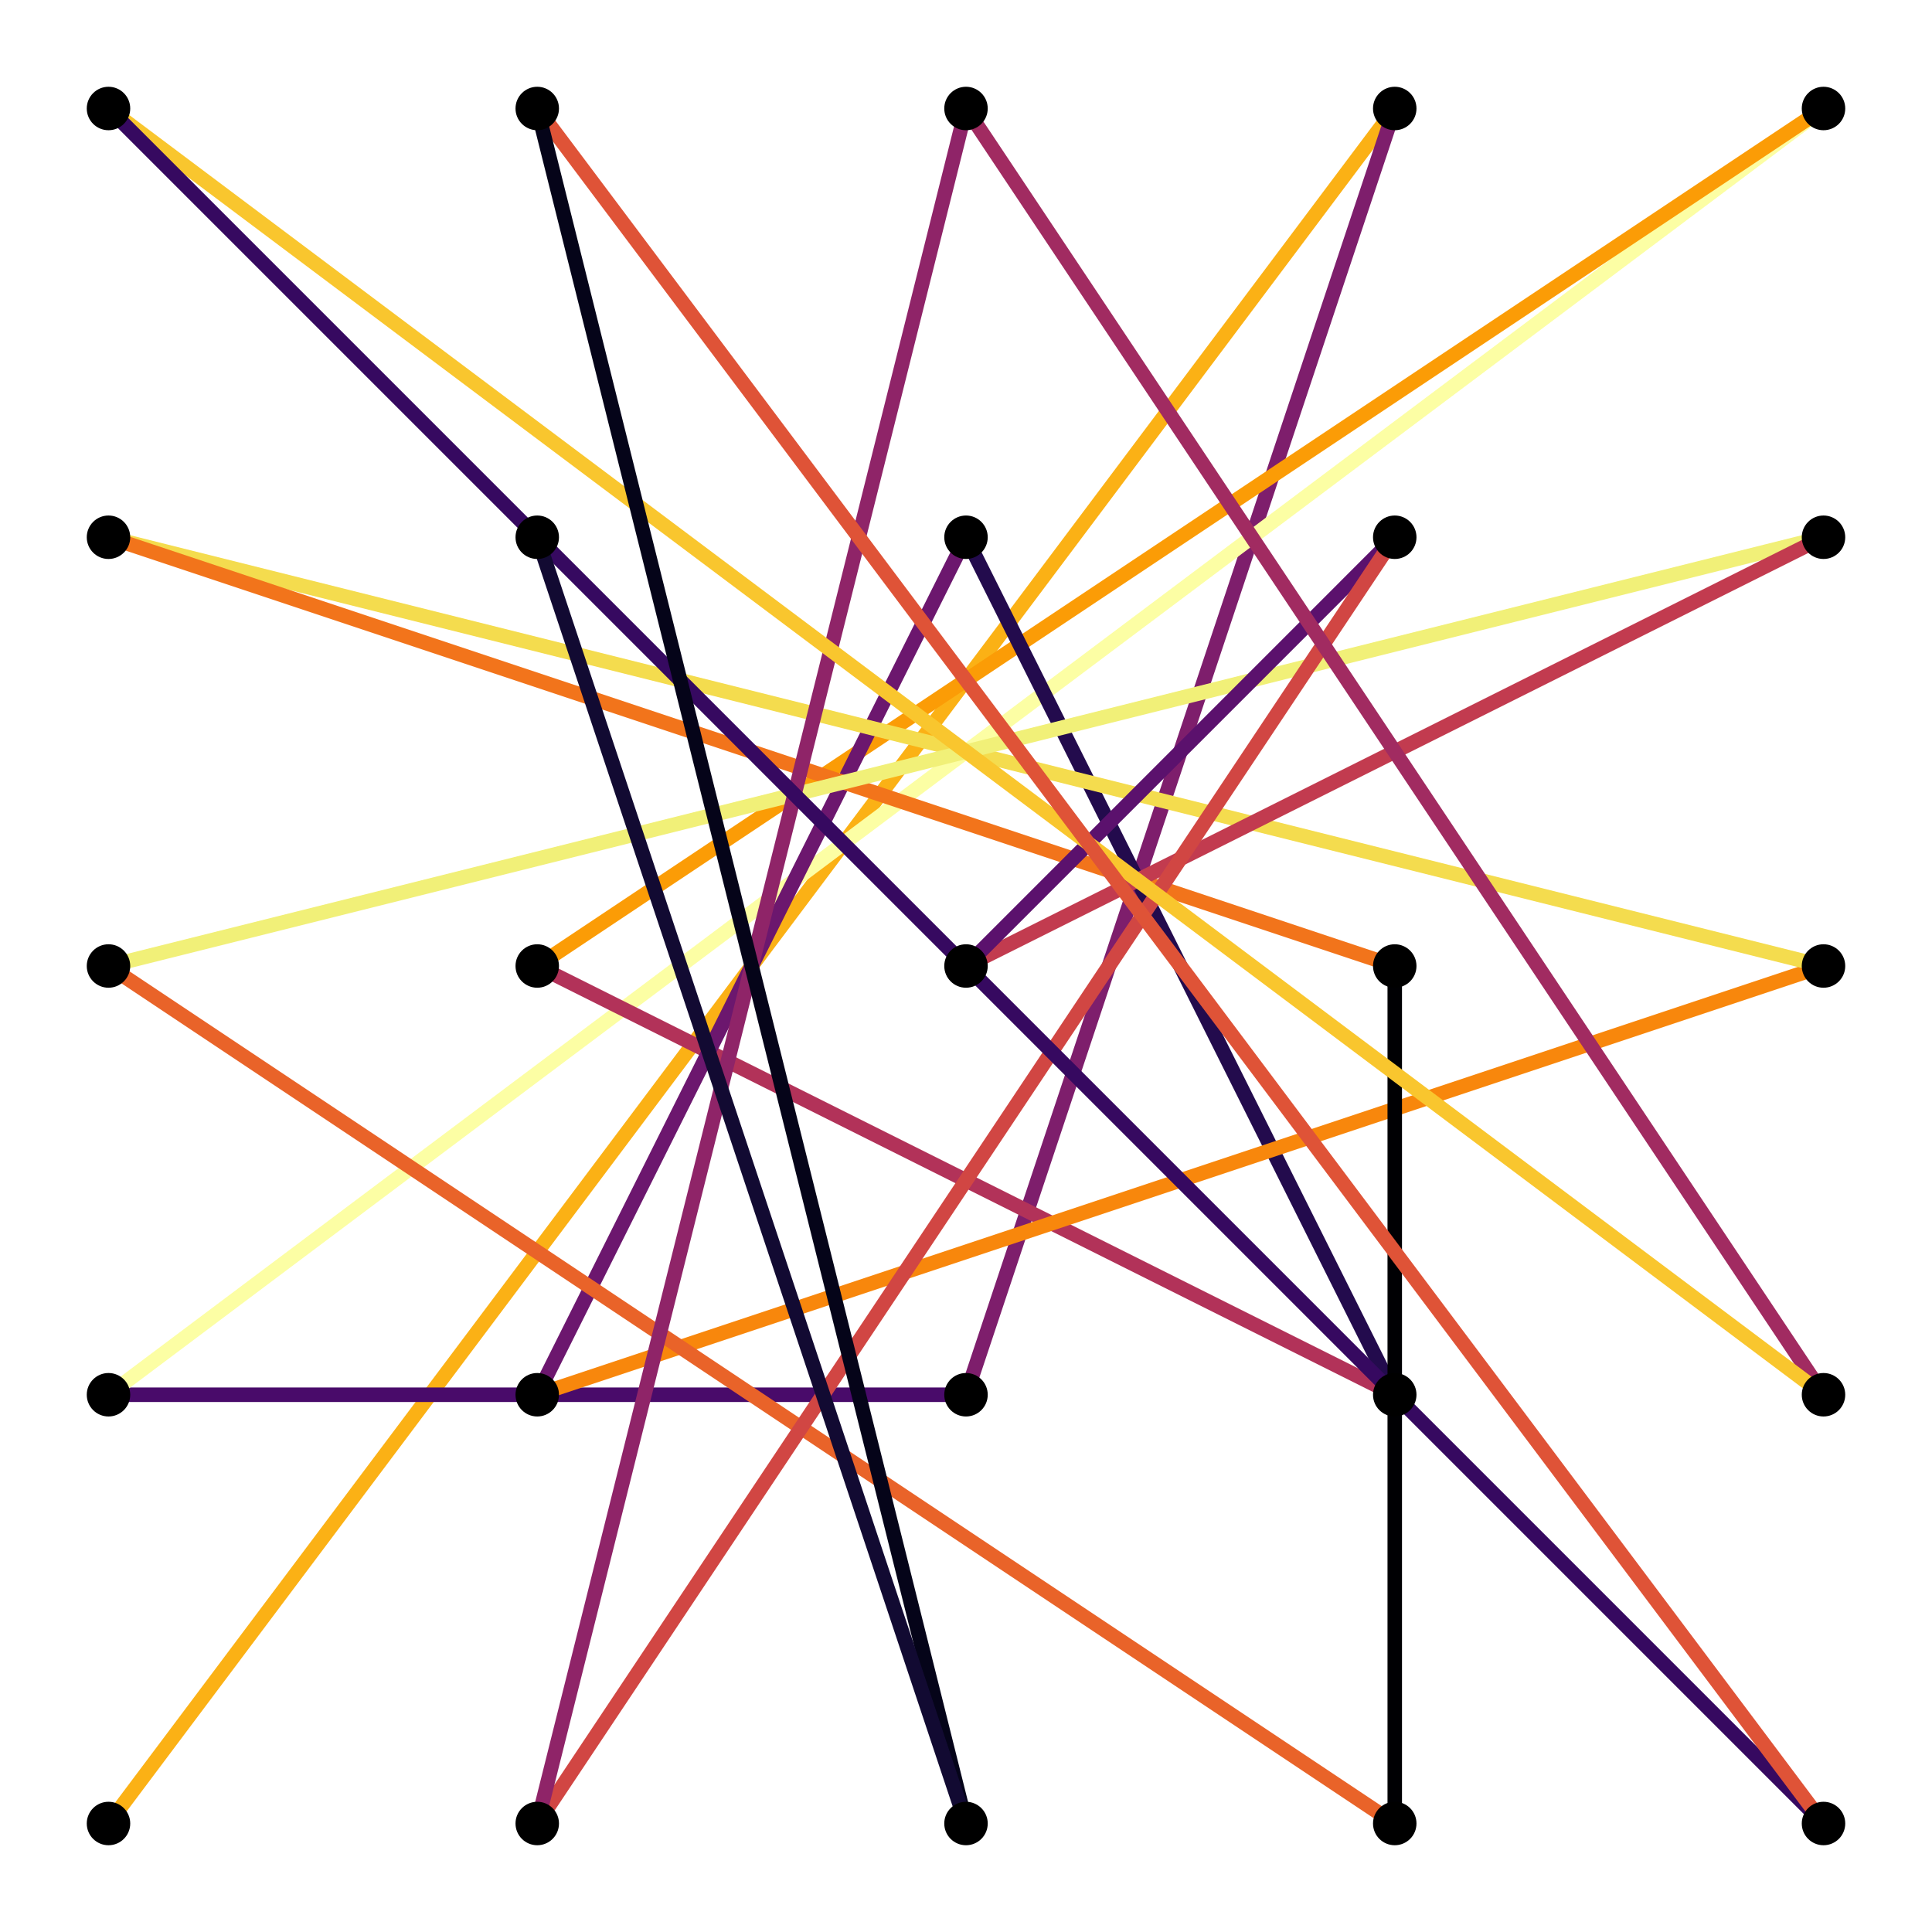 <?xml version="1.0" encoding="utf-8"?>
<svg xmlns="http://www.w3.org/2000/svg" xmlns:xlink="http://www.w3.org/1999/xlink" width="400" height="400" viewBox="0 0 1600 1600">
<rect x="0" y="0" width="1600" height="1600" fill="#333333" stroke="none"/>
<defs>
  <clipPath id="clip520">
    <rect x="0" y="0" width="1600" height="1600"/>
  </clipPath>
</defs>
<path clip-path="url(#clip520)" d="
M0 1600 L1600 1600 L1600 0 L0 0  Z
  " fill="#ffffff" fill-rule="evenodd" fill-opacity="1"/>
<defs>
  <clipPath id="clip521">
    <rect x="320" y="160" width="1121" height="1121"/>
  </clipPath>
</defs>
<path clip-path="url(#clip520)" d="
M47.244 1552.76 L1552.76 1552.76 L1552.76 47.244 L47.244 47.244  Z
  " fill="#ffffff" fill-rule="evenodd" fill-opacity="1"/>
<defs>
  <clipPath id="clip522">
    <rect x="47" y="47" width="1507" height="1507"/>
  </clipPath>
</defs>
<polyline clip-path="url(#clip522)" style="stroke:#fbb115; stroke-linecap:butt; stroke-linejoin:round; stroke-width:12; stroke-opacity:1; fill:none" points="
  89.853,1510.15 1155.07,89.853 
  "/>
<polyline clip-path="url(#clip522)" style="stroke:#7e1e6c; stroke-linecap:butt; stroke-linejoin:round; stroke-width:12; stroke-opacity:1; fill:none" points="
  1155.07,89.853 800,1155.07 
  "/>
<polyline clip-path="url(#clip522)" style="stroke:#490b6a; stroke-linecap:butt; stroke-linejoin:round; stroke-width:12; stroke-opacity:1; fill:none" points="
  800,1155.07 89.853,1155.07 
  "/>
<polyline clip-path="url(#clip522)" style="stroke:#fcfea4; stroke-linecap:butt; stroke-linejoin:round; stroke-width:12; stroke-opacity:1; fill:none" points="
  89.853,1155.07 1510.15,89.853 
  "/>
<polyline clip-path="url(#clip522)" style="stroke:#fb9c06; stroke-linecap:butt; stroke-linejoin:round; stroke-width:12; stroke-opacity:1; fill:none" points="
  1510.15,89.853 444.926,800 
  "/>
<polyline clip-path="url(#clip522)" style="stroke:#b23259; stroke-linecap:butt; stroke-linejoin:round; stroke-width:12; stroke-opacity:1; fill:none" points="
  444.926,800 1155.07,1155.07 
  "/>
<polyline clip-path="url(#clip522)" style="stroke:#230b4d; stroke-linecap:butt; stroke-linejoin:round; stroke-width:12; stroke-opacity:1; fill:none" points="
  1155.07,1155.07 800,444.926 
  "/>
<polyline clip-path="url(#clip522)" style="stroke:#6c176e; stroke-linecap:butt; stroke-linejoin:round; stroke-width:12; stroke-opacity:1; fill:none" points="
  800,444.926 444.926,1155.07 
  "/>
<polyline clip-path="url(#clip522)" style="stroke:#f8870c; stroke-linecap:butt; stroke-linejoin:round; stroke-width:12; stroke-opacity:1; fill:none" points="
  444.926,1155.07 1510.15,800 
  "/>
<polyline clip-path="url(#clip522)" style="stroke:#f4dc4e; stroke-linecap:butt; stroke-linejoin:round; stroke-width:12; stroke-opacity:1; fill:none" points="
  1510.15,800 89.853,444.926 
  "/>
<polyline clip-path="url(#clip522)" style="stroke:#f2741b; stroke-linecap:butt; stroke-linejoin:round; stroke-width:12; stroke-opacity:1; fill:none" points="
  89.853,444.926 1155.07,800 
  "/>
<polyline clip-path="url(#clip522)" style="stroke:#000003; stroke-linecap:butt; stroke-linejoin:round; stroke-width:12; stroke-opacity:1; fill:none" points="
  1155.07,800 1155.07,1510.15 
  "/>
<polyline clip-path="url(#clip522)" style="stroke:#e96329; stroke-linecap:butt; stroke-linejoin:round; stroke-width:12; stroke-opacity:1; fill:none" points="
  1155.07,1510.15 89.853,800 
  "/>
<polyline clip-path="url(#clip522)" style="stroke:#f1f078; stroke-linecap:butt; stroke-linejoin:round; stroke-width:12; stroke-opacity:1; fill:none" points="
  89.853,800 1510.15,444.926 
  "/>
<polyline clip-path="url(#clip522)" style="stroke:#c23b4f; stroke-linecap:butt; stroke-linejoin:round; stroke-width:12; stroke-opacity:1; fill:none" points="
  1510.15,444.926 800,800 
  "/>
<polyline clip-path="url(#clip522)" style="stroke:#5b116d; stroke-linecap:butt; stroke-linejoin:round; stroke-width:12; stroke-opacity:1; fill:none" points="
  800,800 1155.07,444.926 
  "/>
<polyline clip-path="url(#clip522)" style="stroke:#d14643; stroke-linecap:butt; stroke-linejoin:round; stroke-width:12; stroke-opacity:1; fill:none" points="
  1155.07,444.926 444.926,1510.15 
  "/>
<polyline clip-path="url(#clip522)" style="stroke:#8f2468; stroke-linecap:butt; stroke-linejoin:round; stroke-width:12; stroke-opacity:1; fill:none" points="
  444.926,1510.15 800,89.853 
  "/>
<polyline clip-path="url(#clip522)" style="stroke:#a12b61; stroke-linecap:butt; stroke-linejoin:round; stroke-width:12; stroke-opacity:1; fill:none" points="
  800,89.853 1510.15,1155.07 
  "/>
<polyline clip-path="url(#clip522)" style="stroke:#f9c62e; stroke-linecap:butt; stroke-linejoin:round; stroke-width:12; stroke-opacity:1; fill:none" points="
  1510.15,1155.07 89.853,89.853 
  "/>
<polyline clip-path="url(#clip522)" style="stroke:#360960; stroke-linecap:butt; stroke-linejoin:round; stroke-width:12; stroke-opacity:1; fill:none" points="
  89.853,89.853 1510.15,1510.15 
  "/>
<polyline clip-path="url(#clip522)" style="stroke:#df5337; stroke-linecap:butt; stroke-linejoin:round; stroke-width:12; stroke-opacity:1; fill:none" points="
  1510.15,1510.15 444.926,89.853 
  "/>
<polyline clip-path="url(#clip522)" style="stroke:#050419; stroke-linecap:butt; stroke-linejoin:round; stroke-width:12; stroke-opacity:1; fill:none" points="
  444.926,89.853 800,1510.15 
  "/>
<polyline clip-path="url(#clip522)" style="stroke:#120a32; stroke-linecap:butt; stroke-linejoin:round; stroke-width:12; stroke-opacity:1; fill:none" points="
  800,1510.15 444.926,444.926 
  "/>
<circle clip-path="url(#clip522)" cx="89.853" cy="1510.15" r="18" fill="#000000" fill-rule="evenodd" fill-opacity="1" stroke="none"/>
<circle clip-path="url(#clip522)" cx="89.853" cy="1155.07" r="18" fill="#000000" fill-rule="evenodd" fill-opacity="1" stroke="none"/>
<circle clip-path="url(#clip522)" cx="89.853" cy="800" r="18" fill="#000000" fill-rule="evenodd" fill-opacity="1" stroke="none"/>
<circle clip-path="url(#clip522)" cx="89.853" cy="444.926" r="18" fill="#000000" fill-rule="evenodd" fill-opacity="1" stroke="none"/>
<circle clip-path="url(#clip522)" cx="89.853" cy="89.853" r="18" fill="#000000" fill-rule="evenodd" fill-opacity="1" stroke="none"/>
<circle clip-path="url(#clip522)" cx="444.926" cy="1510.15" r="18" fill="#000000" fill-rule="evenodd" fill-opacity="1" stroke="none"/>
<circle clip-path="url(#clip522)" cx="444.926" cy="1155.07" r="18" fill="#000000" fill-rule="evenodd" fill-opacity="1" stroke="none"/>
<circle clip-path="url(#clip522)" cx="444.926" cy="800" r="18" fill="#000000" fill-rule="evenodd" fill-opacity="1" stroke="none"/>
<circle clip-path="url(#clip522)" cx="444.926" cy="444.926" r="18" fill="#000000" fill-rule="evenodd" fill-opacity="1" stroke="none"/>
<circle clip-path="url(#clip522)" cx="444.926" cy="89.853" r="18" fill="#000000" fill-rule="evenodd" fill-opacity="1" stroke="none"/>
<circle clip-path="url(#clip522)" cx="800" cy="1510.15" r="18" fill="#000000" fill-rule="evenodd" fill-opacity="1" stroke="none"/>
<circle clip-path="url(#clip522)" cx="800" cy="1155.07" r="18" fill="#000000" fill-rule="evenodd" fill-opacity="1" stroke="none"/>
<circle clip-path="url(#clip522)" cx="800" cy="800" r="18" fill="#000000" fill-rule="evenodd" fill-opacity="1" stroke="none"/>
<circle clip-path="url(#clip522)" cx="800" cy="444.926" r="18" fill="#000000" fill-rule="evenodd" fill-opacity="1" stroke="none"/>
<circle clip-path="url(#clip522)" cx="800" cy="89.853" r="18" fill="#000000" fill-rule="evenodd" fill-opacity="1" stroke="none"/>
<circle clip-path="url(#clip522)" cx="1155.07" cy="1510.15" r="18" fill="#000000" fill-rule="evenodd" fill-opacity="1" stroke="none"/>
<circle clip-path="url(#clip522)" cx="1155.07" cy="1155.07" r="18" fill="#000000" fill-rule="evenodd" fill-opacity="1" stroke="none"/>
<circle clip-path="url(#clip522)" cx="1155.07" cy="800" r="18" fill="#000000" fill-rule="evenodd" fill-opacity="1" stroke="none"/>
<circle clip-path="url(#clip522)" cx="1155.07" cy="444.926" r="18" fill="#000000" fill-rule="evenodd" fill-opacity="1" stroke="none"/>
<circle clip-path="url(#clip522)" cx="1155.07" cy="89.853" r="18" fill="#000000" fill-rule="evenodd" fill-opacity="1" stroke="none"/>
<circle clip-path="url(#clip522)" cx="1510.15" cy="1510.15" r="18" fill="#000000" fill-rule="evenodd" fill-opacity="1" stroke="none"/>
<circle clip-path="url(#clip522)" cx="1510.15" cy="1155.07" r="18" fill="#000000" fill-rule="evenodd" fill-opacity="1" stroke="none"/>
<circle clip-path="url(#clip522)" cx="1510.15" cy="800" r="18" fill="#000000" fill-rule="evenodd" fill-opacity="1" stroke="none"/>
<circle clip-path="url(#clip522)" cx="1510.15" cy="444.926" r="18" fill="#000000" fill-rule="evenodd" fill-opacity="1" stroke="none"/>
<circle clip-path="url(#clip522)" cx="1510.15" cy="89.853" r="18" fill="#000000" fill-rule="evenodd" fill-opacity="1" stroke="none"/>
</svg>
